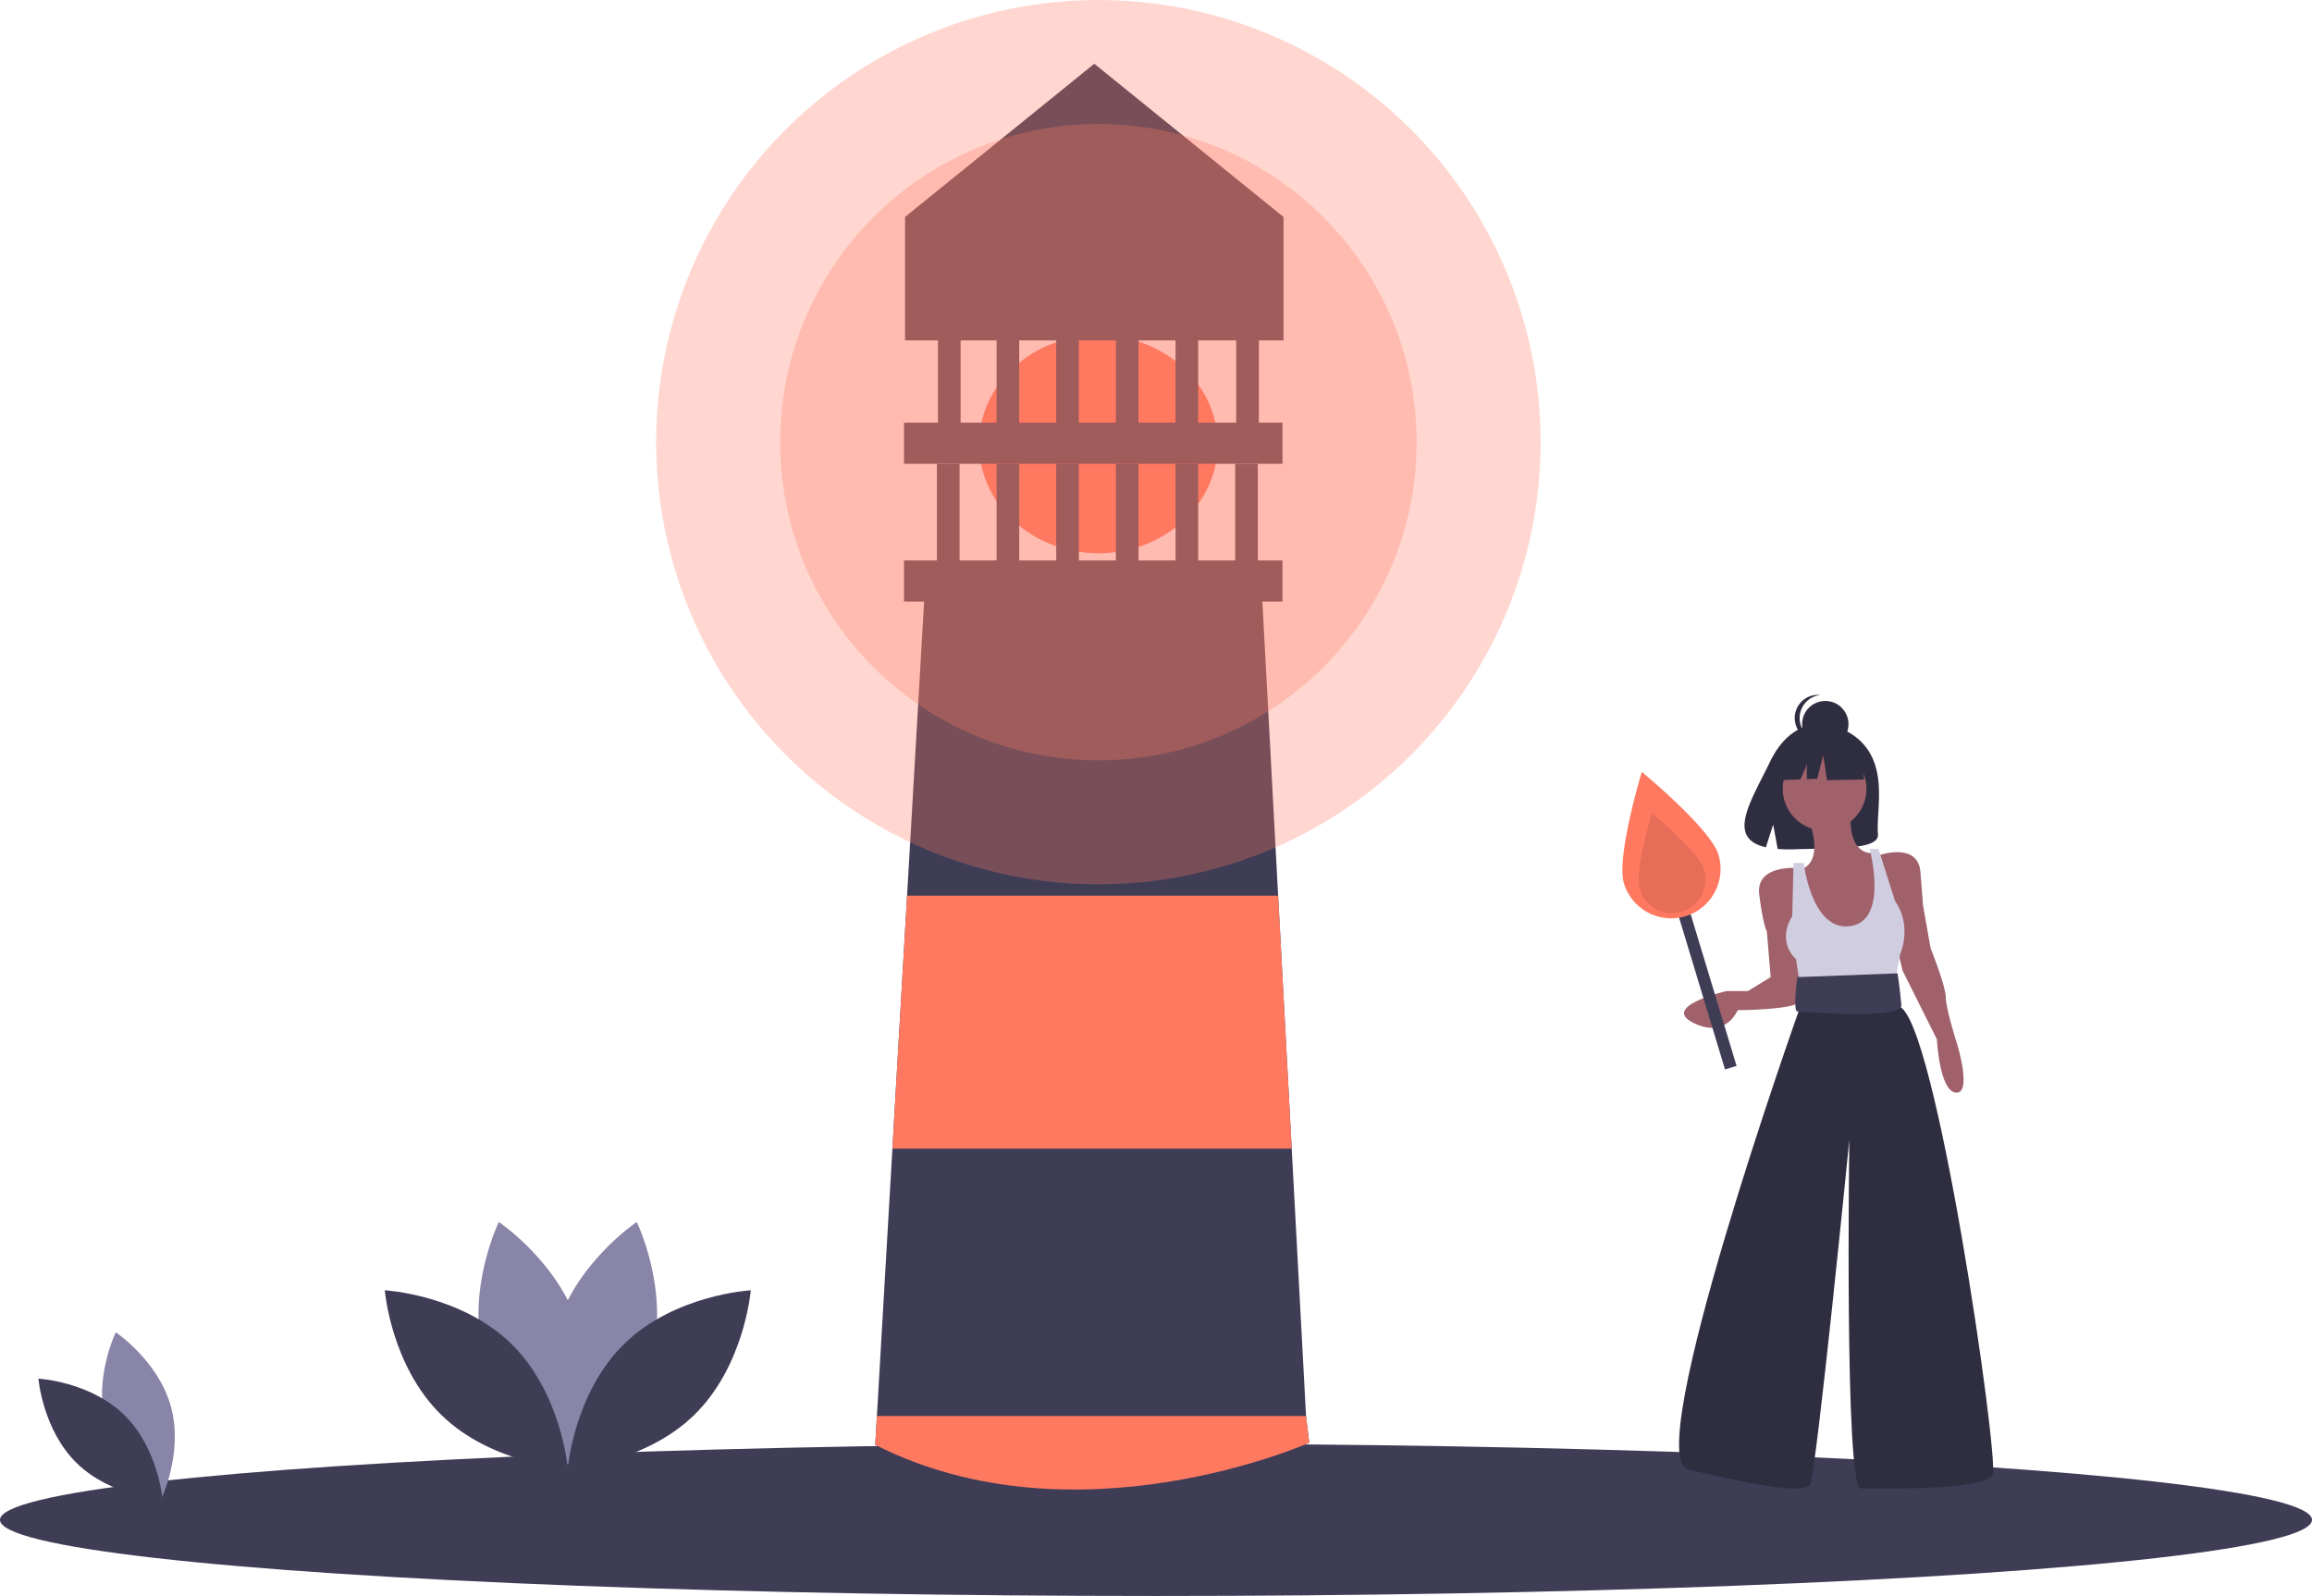 <svg id="bd4103a6-87b0-4a08-8ab5-5811762a7009" data-name="Layer 1" xmlns="http://www.w3.org/2000/svg" width="1124" height="776" viewBox="0 0 1124 776"><title>light_the_fire</title><ellipse cx="562" cy="739" rx="562" ry="37" fill="#3f3d56"/><ellipse cx="534" cy="216" rx="58" ry="53" fill="#ff7961"/><path d="M674.5,763.5s-123.5,49.5-211,1l.81-14,7.54-130,7.13-123,8.52-147h164l7.88,147,6.6,123,6.97,130Z" transform="translate(-38 -62)" fill="#3f3d56"/><path d="M463.5,350.5" transform="translate(-38 -62)" fill="none" stroke="#2f2e41" stroke-miterlimit="10"/><path d="M674.5,763.5s-113.5,50.5-211,1l.81-14H672.95Z" transform="translate(-38 -62)" fill="#ff7961"/><polygon points="627.98 558.5 433.85 558.5 440.98 435.5 621.38 435.5 627.98 558.5" fill="#ff7961"/><rect x="439.5" y="272.5" width="184" height="20" fill="#3f3d56"/><rect x="439.5" y="205.5" width="184" height="20" fill="#3f3d56"/><rect x="455.5" y="225.5" width="11" height="52" fill="#3f3d56"/><rect x="484.5" y="225.5" width="11" height="52" fill="#3f3d56"/><rect x="513.5" y="225.5" width="11" height="52" fill="#3f3d56"/><rect x="542.5" y="225.5" width="11" height="52" fill="#3f3d56"/><rect x="571.5" y="225.5" width="11" height="52" fill="#3f3d56"/><rect x="484.5" y="146" width="11" height="68.5" fill="#3f3d56"/><rect x="513.5" y="146" width="11" height="68.5" fill="#3f3d56"/><rect x="542.5" y="146" width="11" height="68.5" fill="#3f3d56"/><rect x="571.5" y="146" width="11" height="68.5" fill="#3f3d56"/><rect x="600.5" y="225.5" width="11" height="52" fill="#3f3d56"/><rect x="456" y="154" width="11" height="61" fill="#3f3d56"/><rect x="601" y="154" width="11" height="61" fill="#3f3d56"/><polygon points="624 165.5 440 165.5 440 105.5 532 31 624 105.5 624 165.5" fill="#3f3d56"/><circle cx="534" cy="215" r="154.695" fill="#ff7961" opacity="0.3"/><circle cx="534" cy="215" r="215" fill="#ff7961" opacity="0.3"/><path d="M89.409,754.734c6.073,22.45,26.875,36.354,26.875,36.354s10.955-22.495,4.882-44.945-26.875-36.354-26.875-36.354S83.335,732.284,89.409,754.734Z" transform="translate(-38 -62)" fill="#8985a8"/><path d="M98.333,749.91c16.665,16.223,18.7,41.16,18.7,41.16S92.049,789.706,75.385,773.483,56.684,732.323,56.684,732.323,81.668,733.687,98.333,749.91Z" transform="translate(-38 -62)" fill="#3f3d56"/><path d="M354.757,722.408c-8.953,33.096-39.62,53.593-39.62,53.593s-16.151-33.162-7.197-66.258,39.62-53.593,39.62-53.593S363.71,689.312,354.757,722.408Z" transform="translate(-38 -62)" fill="#8985a8"/><path d="M273.309,722.408c8.953,33.096,39.62,53.593,39.62,53.593s16.151-33.162,7.197-66.258-39.62-53.593-39.62-53.593S264.356,689.312,273.309,722.408Z" transform="translate(-38 -62)" fill="#8985a8"/><path d="M286.465,715.295c24.568,23.916,27.568,60.679,27.568,60.679s-36.831-2.011-61.399-25.927S225.066,689.369,225.066,689.369,261.897,691.38,286.465,715.295Z" transform="translate(-38 -62)" fill="#3f3d56"/><path d="M341.601,715.295C317.034,739.211,314.033,775.975,314.033,775.975s36.831-2.011,61.399-25.927S403,689.369,403,689.369,366.169,691.38,341.601,715.295Z" transform="translate(-38 -62)" fill="#3f3d56"/><path d="M946.958,427.973c-7.884-13.322-23.483-13.943-23.483-13.943s-15.2-1.944-24.951,18.346c-9.088,18.912-21.632,37.171-2.019,41.598l3.543-11.026,2.194,11.847a76.737,76.737,0,0,0,8.391.143c21.003-.678,41.005.198,40.361-7.338C950.138,457.581,954.544,440.791,946.958,427.973Z" transform="translate(-38 -62)" fill="#2f2e41"/><circle cx="887.046" cy="383.501" r="20.358" fill="#a0616a"/><path d="M916.718,458.765s9.253,21.591-3.084,25.91l12.338,40.715,20.975-1.234,5.552-13.572-1.234-20.358-1.851-13.572s-12.955,3.084-11.721-19.741Z" transform="translate(-38 -62)" fill="#a0616a"/><path d="M911.783,484.057s-20.358-1.851-18.507,12.955,3.701,17.89,3.701,17.89l1.851,22.208-11.104,6.786H877.236s-32.079,7.403-16.039,15.422,21.591-6.169,21.591-6.169,29.611,0,31.462-4.935S911.783,484.057,911.783,484.057Z" transform="translate(-38 -62)" fill="#a0616a"/><path d="M951.264,477.888s19.124-6.786,20.358,8.02,1.234,16.039,1.234,16.039l3.701,20.975s7.403,18.507,7.403,24.059,5.552,22.825,5.552,22.825,7.403,24.059-.617,23.442-9.253-25.91-9.253-25.91l-16.656-33.313-4.935-20.358Z" transform="translate(-38 -62)" fill="#a0616a"/><path d="M914.867,481.59h-4.935l-.617,25.91s-8.02,11.104,1.851,20.975l2.468,16.039,45.034-1.851,3.084-16.656s6.169-13.572-2.468-25.91L951.264,474.804h-4.318s10.002,36.877-11.104,37.631C918.569,513.052,914.867,481.59,914.867,481.59Z" transform="translate(-38 -62)" fill="#d0cde1"/><path d="M916.101,541.429l-3.701,12.338S835.287,770.915,858.729,776.468s56.138,12.955,59.222,7.403,19.124-167.797,19.124-167.797-2.468,169.647,5.552,169.647,61.073,1.234,64.157-6.786-27.76-222.701-45.651-227.636l-4.935-11.104Z" transform="translate(-38 -62)" fill="#2f2e41"/><path d="M960.518,535.26l-48.735,1.851s-2.224,16.656,0,16.656c.617,0,51.203,4.318,50.586-3.084S960.518,535.26,960.518,535.26Z" transform="translate(-38 -62)" fill="#3f3d56"/><circle cx="887.384" cy="352.097" r="11.279" fill="#2f2e41"/><path d="M912.918,411.129a11.279,11.279,0,0,1,10.091-11.215,11.279,11.279,0,1,0,0,22.43A11.279,11.279,0,0,1,912.918,411.129Z" transform="translate(-38 -62)" fill="#2f2e41"/><polygon points="905.472 364.689 890.062 356.616 868.78 359.919 864.377 379.366 875.338 378.944 878.4 371.799 878.4 378.826 883.457 378.632 886.392 367.257 888.227 379.366 906.206 378.999 905.472 364.689" fill="#2f2e41"/><rect x="863.757" y="494.973" width="5.869" height="88.038" transform="translate(-156.961 212.121) rotate(-16.836)" fill="#3f3d56"/><path d="M873.438,477.548A24.01,24.01,0,0,1,827.475,491.456c-3.841-12.692,8.697-54.159,8.697-54.159S869.597,464.856,873.438,477.548Z" transform="translate(-38 -62)" fill="#ff7961"/><path d="M866.435,484.754a16.346,16.346,0,1,1-31.29,9.468c-2.615-8.641,5.921-36.87,5.921-36.87S863.821,476.113,866.435,484.754Z" transform="translate(-38 -62)" opacity="0.1"/></svg>